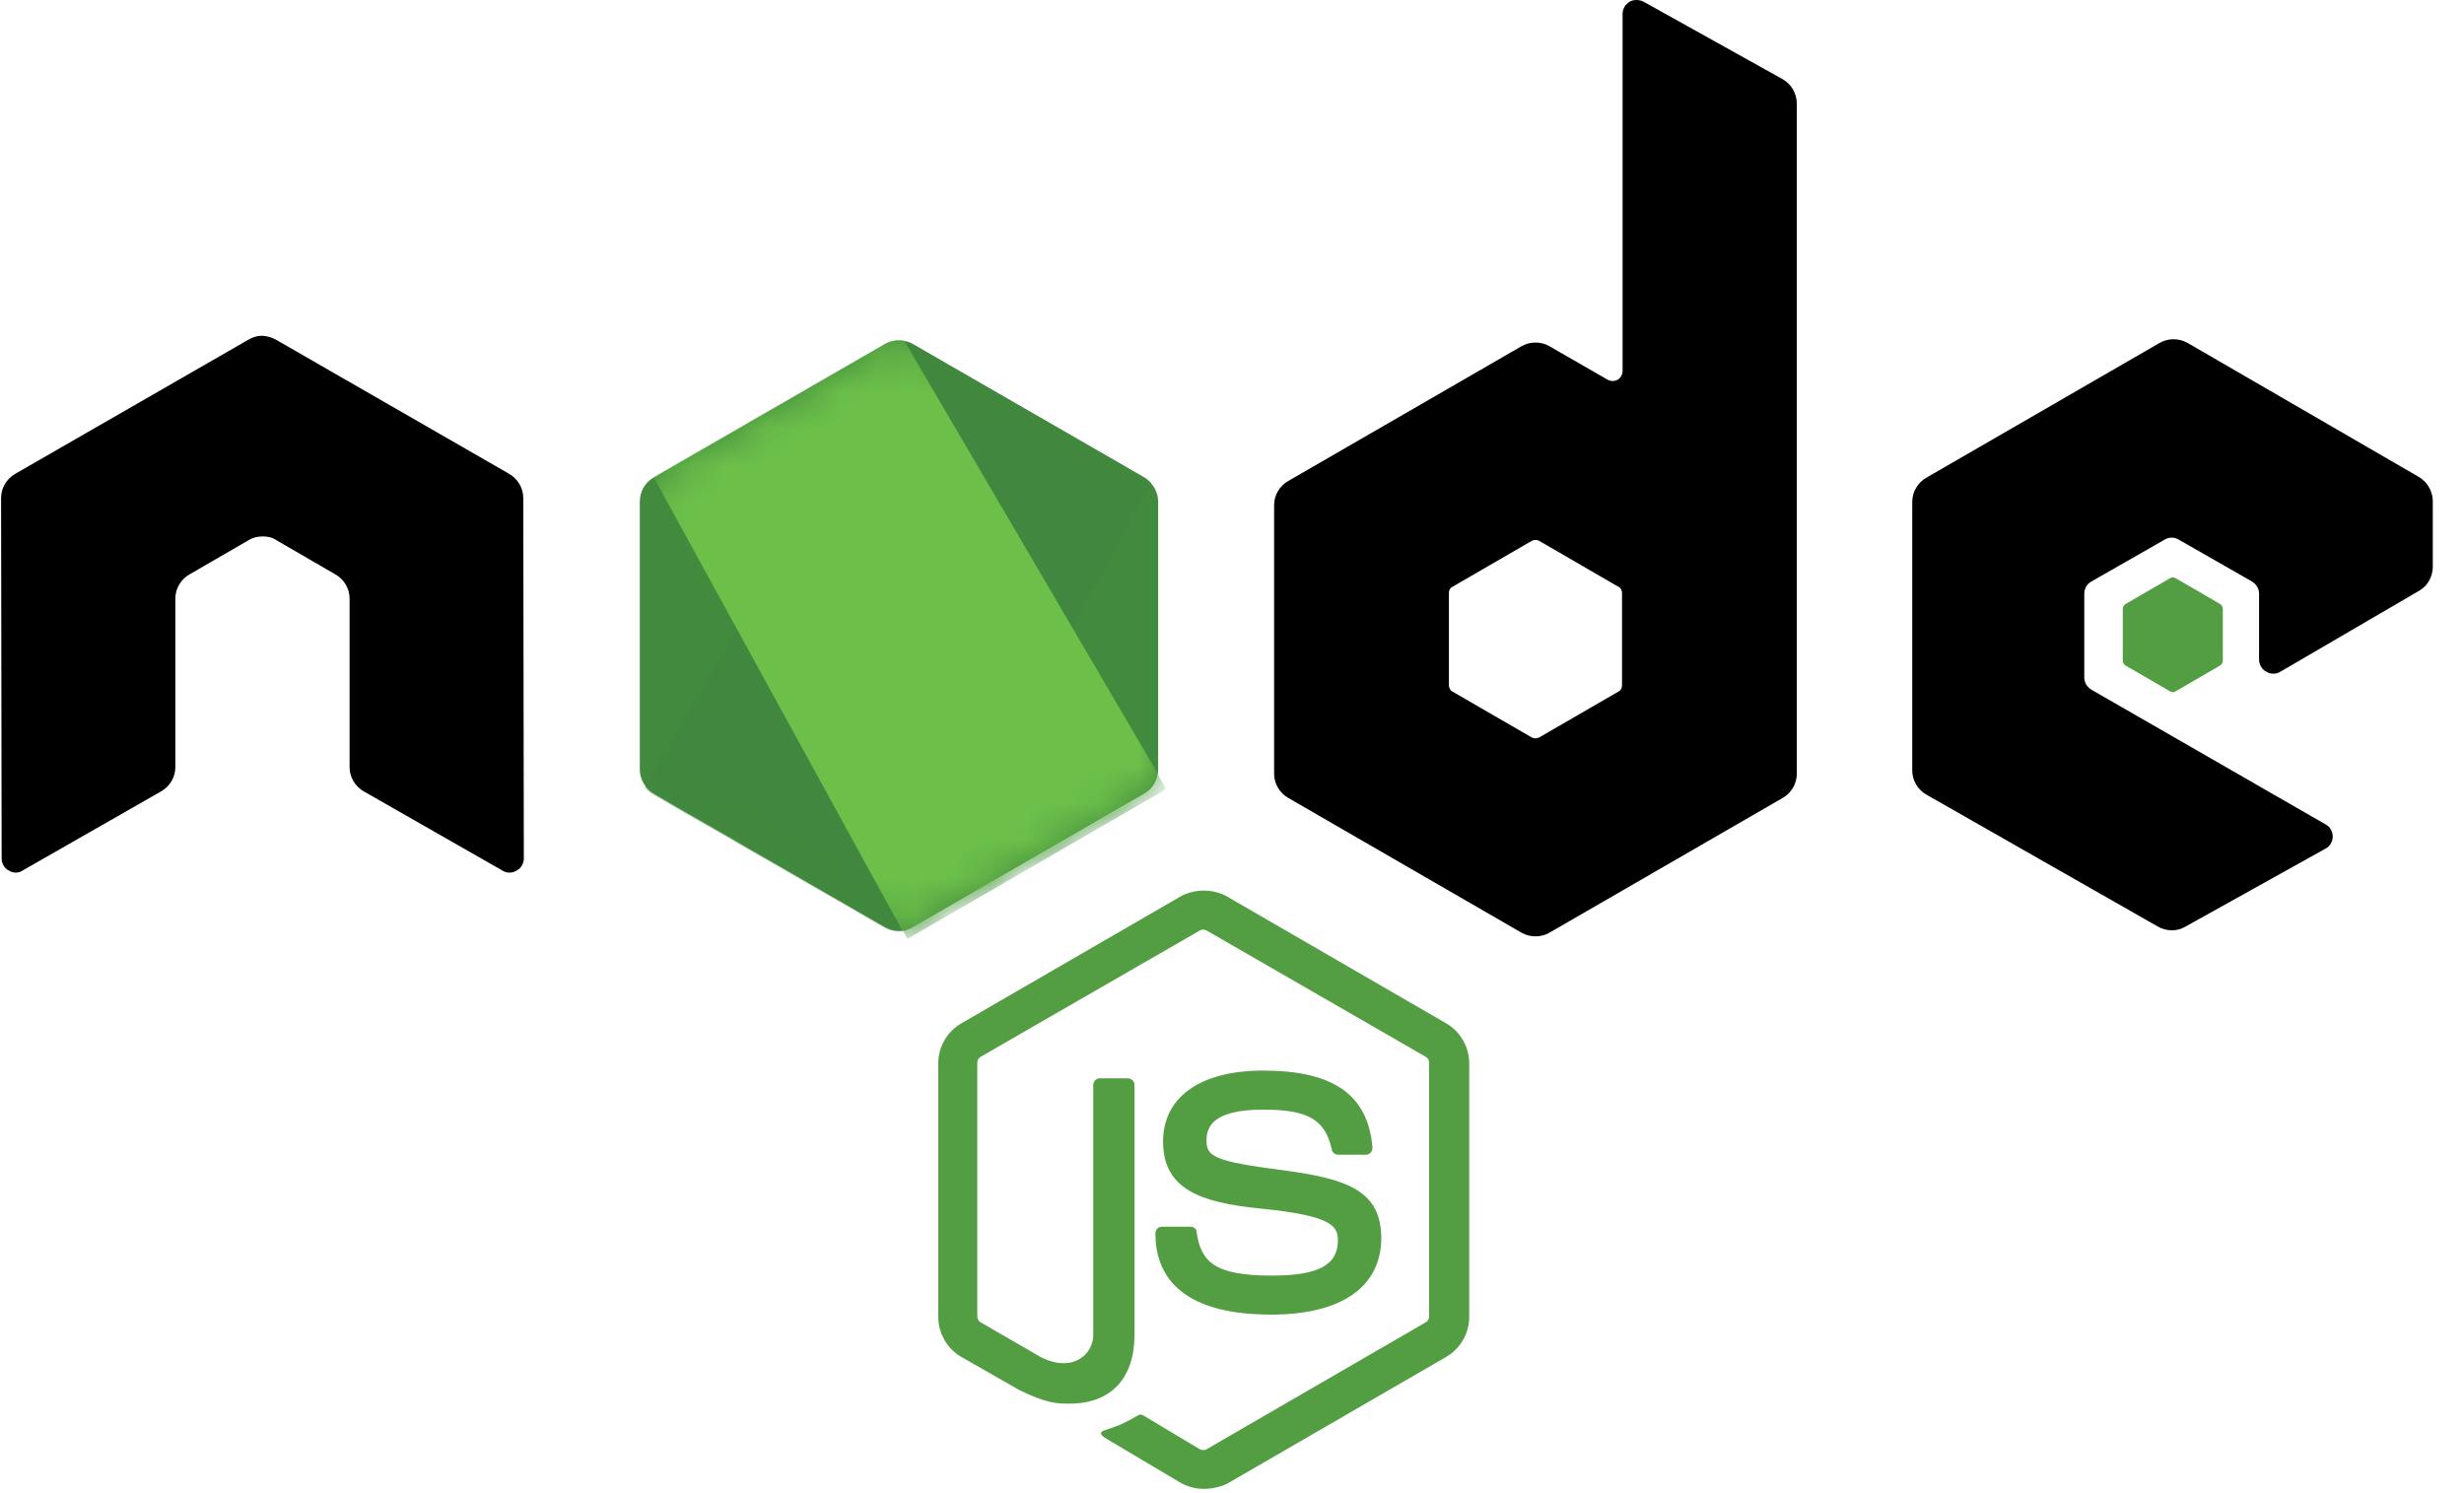 <svg width="66" height="40" viewBox="0 0 66 40" fill="none" xmlns="http://www.w3.org/2000/svg">
<g clip-path="url(#clip0_207_102)">
<path d="M32.243 39.885C32.022 39.885 31.816 39.826 31.625 39.723L29.666 38.56C29.372 38.398 29.519 38.339 29.608 38.309C30.005 38.177 30.079 38.147 30.491 37.912C30.535 37.882 30.594 37.897 30.638 37.926L32.14 38.825C32.199 38.854 32.273 38.854 32.317 38.825L38.191 35.423C38.25 35.394 38.279 35.335 38.279 35.262V28.474C38.279 28.401 38.25 28.342 38.191 28.312L32.317 24.926C32.258 24.896 32.184 24.896 32.14 24.926L26.265 28.312C26.207 28.342 26.177 28.415 26.177 28.474V35.261C26.177 35.321 26.207 35.394 26.265 35.423L27.87 36.351C28.739 36.793 29.284 36.277 29.284 35.762V29.063C29.284 28.975 29.357 28.887 29.46 28.887H30.211C30.3 28.887 30.388 28.96 30.388 29.063V35.762C30.388 36.925 29.755 37.602 28.651 37.602C28.312 37.602 28.047 37.602 27.296 37.234L25.75 36.351C25.367 36.13 25.132 35.718 25.132 35.276V28.489C25.132 28.047 25.367 27.635 25.75 27.414L31.625 24.013C31.993 23.807 32.493 23.807 32.861 24.013L38.736 27.414C39.119 27.635 39.354 28.047 39.354 28.489V35.276C39.354 35.718 39.119 36.13 38.736 36.351L32.861 39.752C32.67 39.84 32.449 39.885 32.243 39.885ZM34.054 35.217C31.478 35.217 30.948 34.04 30.948 33.038C30.948 32.95 31.021 32.862 31.124 32.862H31.89C31.978 32.862 32.052 32.921 32.052 33.009C32.169 33.789 32.508 34.172 34.069 34.172C35.306 34.172 35.836 33.892 35.836 33.23C35.836 32.847 35.688 32.567 33.76 32.376C32.155 32.214 31.154 31.861 31.154 30.58C31.154 29.387 32.155 28.68 33.833 28.68C35.718 28.68 36.645 29.328 36.763 30.741C36.763 30.786 36.748 30.83 36.719 30.874C36.689 30.904 36.645 30.933 36.601 30.933H35.836C35.762 30.933 35.688 30.874 35.674 30.8C35.497 29.991 35.041 29.726 33.833 29.726C32.479 29.726 32.317 30.197 32.317 30.55C32.317 30.977 32.508 31.11 34.334 31.345C36.145 31.581 36.999 31.919 36.999 33.186C36.984 34.481 35.924 35.217 34.054 35.217Z" fill="#539E43"/>
<path d="M14.016 13.339C14.016 13.074 13.869 12.824 13.633 12.691L7.391 9.099C7.288 9.04 7.17 9.01 7.052 8.996H6.993C6.876 8.996 6.758 9.04 6.655 9.099L0.412 12.691C0.176 12.824 0.029 13.074 0.029 13.339L0.044 22.997C0.044 23.13 0.118 23.262 0.235 23.321C0.353 23.395 0.5 23.395 0.604 23.321L4.314 21.201C4.549 21.069 4.697 20.818 4.697 20.553V16.033C4.697 15.768 4.844 15.518 5.079 15.386L6.655 14.473C6.772 14.399 6.905 14.37 7.037 14.37C7.17 14.37 7.302 14.399 7.406 14.473L8.981 15.386C9.217 15.518 9.364 15.768 9.364 16.033V20.553C9.364 20.818 9.511 21.069 9.746 21.201L13.457 23.321C13.514 23.357 13.58 23.377 13.648 23.377C13.716 23.377 13.782 23.357 13.839 23.321C13.957 23.262 14.031 23.13 14.031 22.997L14.016 13.339ZM44.022 0.044C43.904 -0.015 43.757 -0.015 43.654 0.044C43.536 0.118 43.462 0.236 43.462 0.368V9.938C43.462 10.026 43.418 10.115 43.33 10.174C43.241 10.218 43.153 10.218 43.065 10.174L41.504 9.276C41.39 9.21 41.26 9.176 41.129 9.176C40.997 9.176 40.867 9.21 40.753 9.276L34.511 12.883C34.275 13.015 34.128 13.265 34.128 13.53V20.73C34.128 20.995 34.275 21.245 34.511 21.378L40.753 24.985C40.867 25.05 40.997 25.084 41.129 25.084C41.26 25.084 41.39 25.05 41.504 24.985L47.747 21.378C47.982 21.245 48.129 20.995 48.129 20.73V2.783C48.129 2.503 47.982 2.253 47.747 2.12L44.022 0.044ZM43.447 18.36C43.447 18.433 43.418 18.492 43.359 18.522L41.224 19.758C41.194 19.773 41.162 19.78 41.129 19.78C41.095 19.78 41.063 19.773 41.033 19.758L38.898 18.522C38.839 18.492 38.81 18.419 38.81 18.36V15.886C38.81 15.812 38.839 15.754 38.898 15.724L41.033 14.487C41.063 14.473 41.095 14.465 41.129 14.465C41.162 14.465 41.194 14.473 41.224 14.487L43.359 15.724C43.418 15.754 43.447 15.827 43.447 15.886V18.36ZM64.796 15.827C65.031 15.695 65.164 15.444 65.164 15.179V13.427C65.164 13.162 65.017 12.912 64.796 12.78L58.597 9.187C58.483 9.122 58.354 9.088 58.222 9.088C58.09 9.088 57.961 9.122 57.846 9.187L51.604 12.794C51.368 12.927 51.221 13.177 51.221 13.442V20.642C51.221 20.907 51.368 21.157 51.604 21.29L57.802 24.823C58.038 24.955 58.318 24.955 58.539 24.823L62.293 22.733C62.411 22.674 62.484 22.541 62.484 22.409C62.484 22.276 62.411 22.144 62.293 22.085L56.021 18.477C55.903 18.404 55.829 18.286 55.829 18.154V15.901C55.829 15.769 55.903 15.636 56.021 15.577L57.979 14.458C58.036 14.422 58.103 14.403 58.17 14.403C58.238 14.403 58.304 14.422 58.362 14.458L60.32 15.577C60.438 15.651 60.511 15.768 60.511 15.901V17.668C60.511 17.8 60.585 17.933 60.703 17.992C60.76 18.028 60.827 18.047 60.894 18.047C60.962 18.047 61.028 18.028 61.086 17.992L64.796 15.827Z" fill="black"/>
<path d="M58.127 15.489C58.148 15.474 58.174 15.466 58.2 15.466C58.226 15.466 58.252 15.474 58.274 15.489L59.466 16.18C59.51 16.21 59.54 16.254 59.54 16.313V17.697C59.54 17.756 59.511 17.8 59.466 17.829L58.274 18.521C58.252 18.536 58.226 18.544 58.2 18.544C58.174 18.544 58.148 18.536 58.127 18.521L56.934 17.829C56.89 17.8 56.86 17.756 56.86 17.697V16.313C56.86 16.254 56.89 16.21 56.934 16.181L58.127 15.489Z" fill="#539E43"/>
<path d="M24.455 9.217C24.341 9.152 24.211 9.117 24.08 9.117C23.948 9.117 23.819 9.152 23.704 9.217L17.506 12.794C17.27 12.927 17.138 13.177 17.138 13.442V20.612C17.138 20.877 17.285 21.127 17.506 21.26L23.704 24.838C23.819 24.903 23.948 24.937 24.08 24.937C24.211 24.937 24.341 24.903 24.455 24.838L30.654 21.26C30.889 21.127 31.022 20.877 31.022 20.612V13.442C31.022 13.177 30.874 12.927 30.654 12.794L24.455 9.217Z" fill="url(#paint0_linear_207_102)"/>
<mask id="mask0_207_102" style="mask-type:luminance" maskUnits="userSpaceOnUse" x="17" y="9" width="15" height="16">
<path d="M24.455 9.217C24.341 9.152 24.211 9.117 24.08 9.117C23.948 9.117 23.819 9.152 23.704 9.217L17.506 12.794C17.27 12.927 17.138 13.177 17.138 13.442V20.612C17.138 20.877 17.285 21.127 17.506 21.26L23.704 24.838C23.819 24.903 23.948 24.937 24.08 24.937C24.211 24.937 24.341 24.903 24.455 24.838L30.654 21.26C30.889 21.127 31.022 20.877 31.022 20.612V13.442C31.022 13.177 30.874 12.927 30.654 12.794L24.455 9.217Z" fill="white"/>
</mask>
<g mask="url(#mask0_207_102)">
<path d="M30.669 12.794L24.441 9.217C24.38 9.186 24.315 9.161 24.249 9.143L17.27 21.098C17.328 21.169 17.398 21.229 17.477 21.275L23.704 24.853C23.881 24.956 24.087 24.985 24.279 24.926L30.831 12.942C30.786 12.883 30.727 12.838 30.669 12.794Z" fill="url(#paint1_linear_207_102)"/>
</g>
<mask id="mask1_207_102" style="mask-type:luminance" maskUnits="userSpaceOnUse" x="17" y="9" width="15" height="16">
<path d="M24.455 9.217C24.341 9.152 24.211 9.117 24.08 9.117C23.948 9.117 23.819 9.152 23.704 9.217L17.506 12.794C17.27 12.927 17.138 13.177 17.138 13.442V20.612C17.138 20.877 17.285 21.127 17.506 21.26L23.704 24.838C23.819 24.903 23.948 24.937 24.08 24.937C24.211 24.937 24.341 24.903 24.455 24.838L30.654 21.26C30.889 21.127 31.022 20.877 31.022 20.612V13.442C31.022 13.177 30.874 12.927 30.654 12.794L24.455 9.217Z" fill="white"/>
</mask>
<g mask="url(#mask1_207_102)">
<path fill-rule="evenodd" clip-rule="evenodd" d="M30.683 21.26C30.86 21.157 30.992 20.98 31.051 20.789L24.22 9.128C24.043 9.099 23.851 9.113 23.69 9.217L17.506 12.78L24.175 24.941C24.272 24.925 24.366 24.895 24.455 24.852L30.683 21.26Z" fill="url(#paint2_linear_207_102)"/>
<path fill-rule="evenodd" clip-rule="evenodd" d="M30.683 21.26L24.47 24.838C24.383 24.883 24.288 24.912 24.19 24.926L24.308 25.147L31.199 21.157V21.069L31.022 20.774C30.992 20.98 30.86 21.157 30.683 21.26Z" fill="url(#paint3_linear_207_102)"/>
<path fill-rule="evenodd" clip-rule="evenodd" d="M30.683 21.26L24.47 24.838C24.383 24.883 24.288 24.912 24.19 24.926L24.308 25.147L31.199 21.157V21.069L31.022 20.774C30.992 20.98 30.86 21.157 30.683 21.26Z" fill="url(#paint4_linear_207_102)"/>
</g>
</g>
<defs>
<linearGradient id="paint0_linear_207_102" x1="963.856" y1="285.755" x2="284.458" y2="1353.29" gradientUnits="userSpaceOnUse">
<stop stop-color="#41873F"/>
<stop offset="0.329" stop-color="#418B3D"/>
<stop offset="0.635" stop-color="#419637"/>
<stop offset="0.932" stop-color="#3FA92D"/>
<stop offset="1" stop-color="#3FAE2A"/>
</linearGradient>
<linearGradient id="paint1_linear_207_102" x1="604.107" y1="881.538" x2="2305.63" y2="-42.905" gradientUnits="userSpaceOnUse">
<stop offset="0.138" stop-color="#41873F"/>
<stop offset="0.403" stop-color="#54A044"/>
<stop offset="0.714" stop-color="#66B848"/>
<stop offset="0.908" stop-color="#6CC04A"/>
</linearGradient>
<linearGradient id="paint2_linear_207_102" x1="-41.945" y1="800.362" x2="1392.35" y2="800.362" gradientUnits="userSpaceOnUse">
<stop offset="0.092" stop-color="#6CC04A"/>
<stop offset="0.286" stop-color="#66B848"/>
<stop offset="0.597" stop-color="#54A044"/>
<stop offset="0.862" stop-color="#41873F"/>
</linearGradient>
<linearGradient id="paint3_linear_207_102" x1="-703.683" y1="240.614" x2="730.591" y2="240.614" gradientUnits="userSpaceOnUse">
<stop offset="0.092" stop-color="#6CC04A"/>
<stop offset="0.286" stop-color="#66B848"/>
<stop offset="0.597" stop-color="#54A044"/>
<stop offset="0.862" stop-color="#41873F"/>
</linearGradient>
<linearGradient id="paint4_linear_207_102" x1="939.546" y1="-902.175" x2="576.189" y2="1001.81" gradientUnits="userSpaceOnUse">
<stop stop-color="#41873F"/>
<stop offset="0.329" stop-color="#418B3D"/>
<stop offset="0.635" stop-color="#419637"/>
<stop offset="0.932" stop-color="#3FA92D"/>
<stop offset="1" stop-color="#3FAE2A"/>
</linearGradient>
<clipPath id="clip0_207_102">
<rect width="65.223" height="40" fill="white"/>
</clipPath>
</defs>
</svg>
